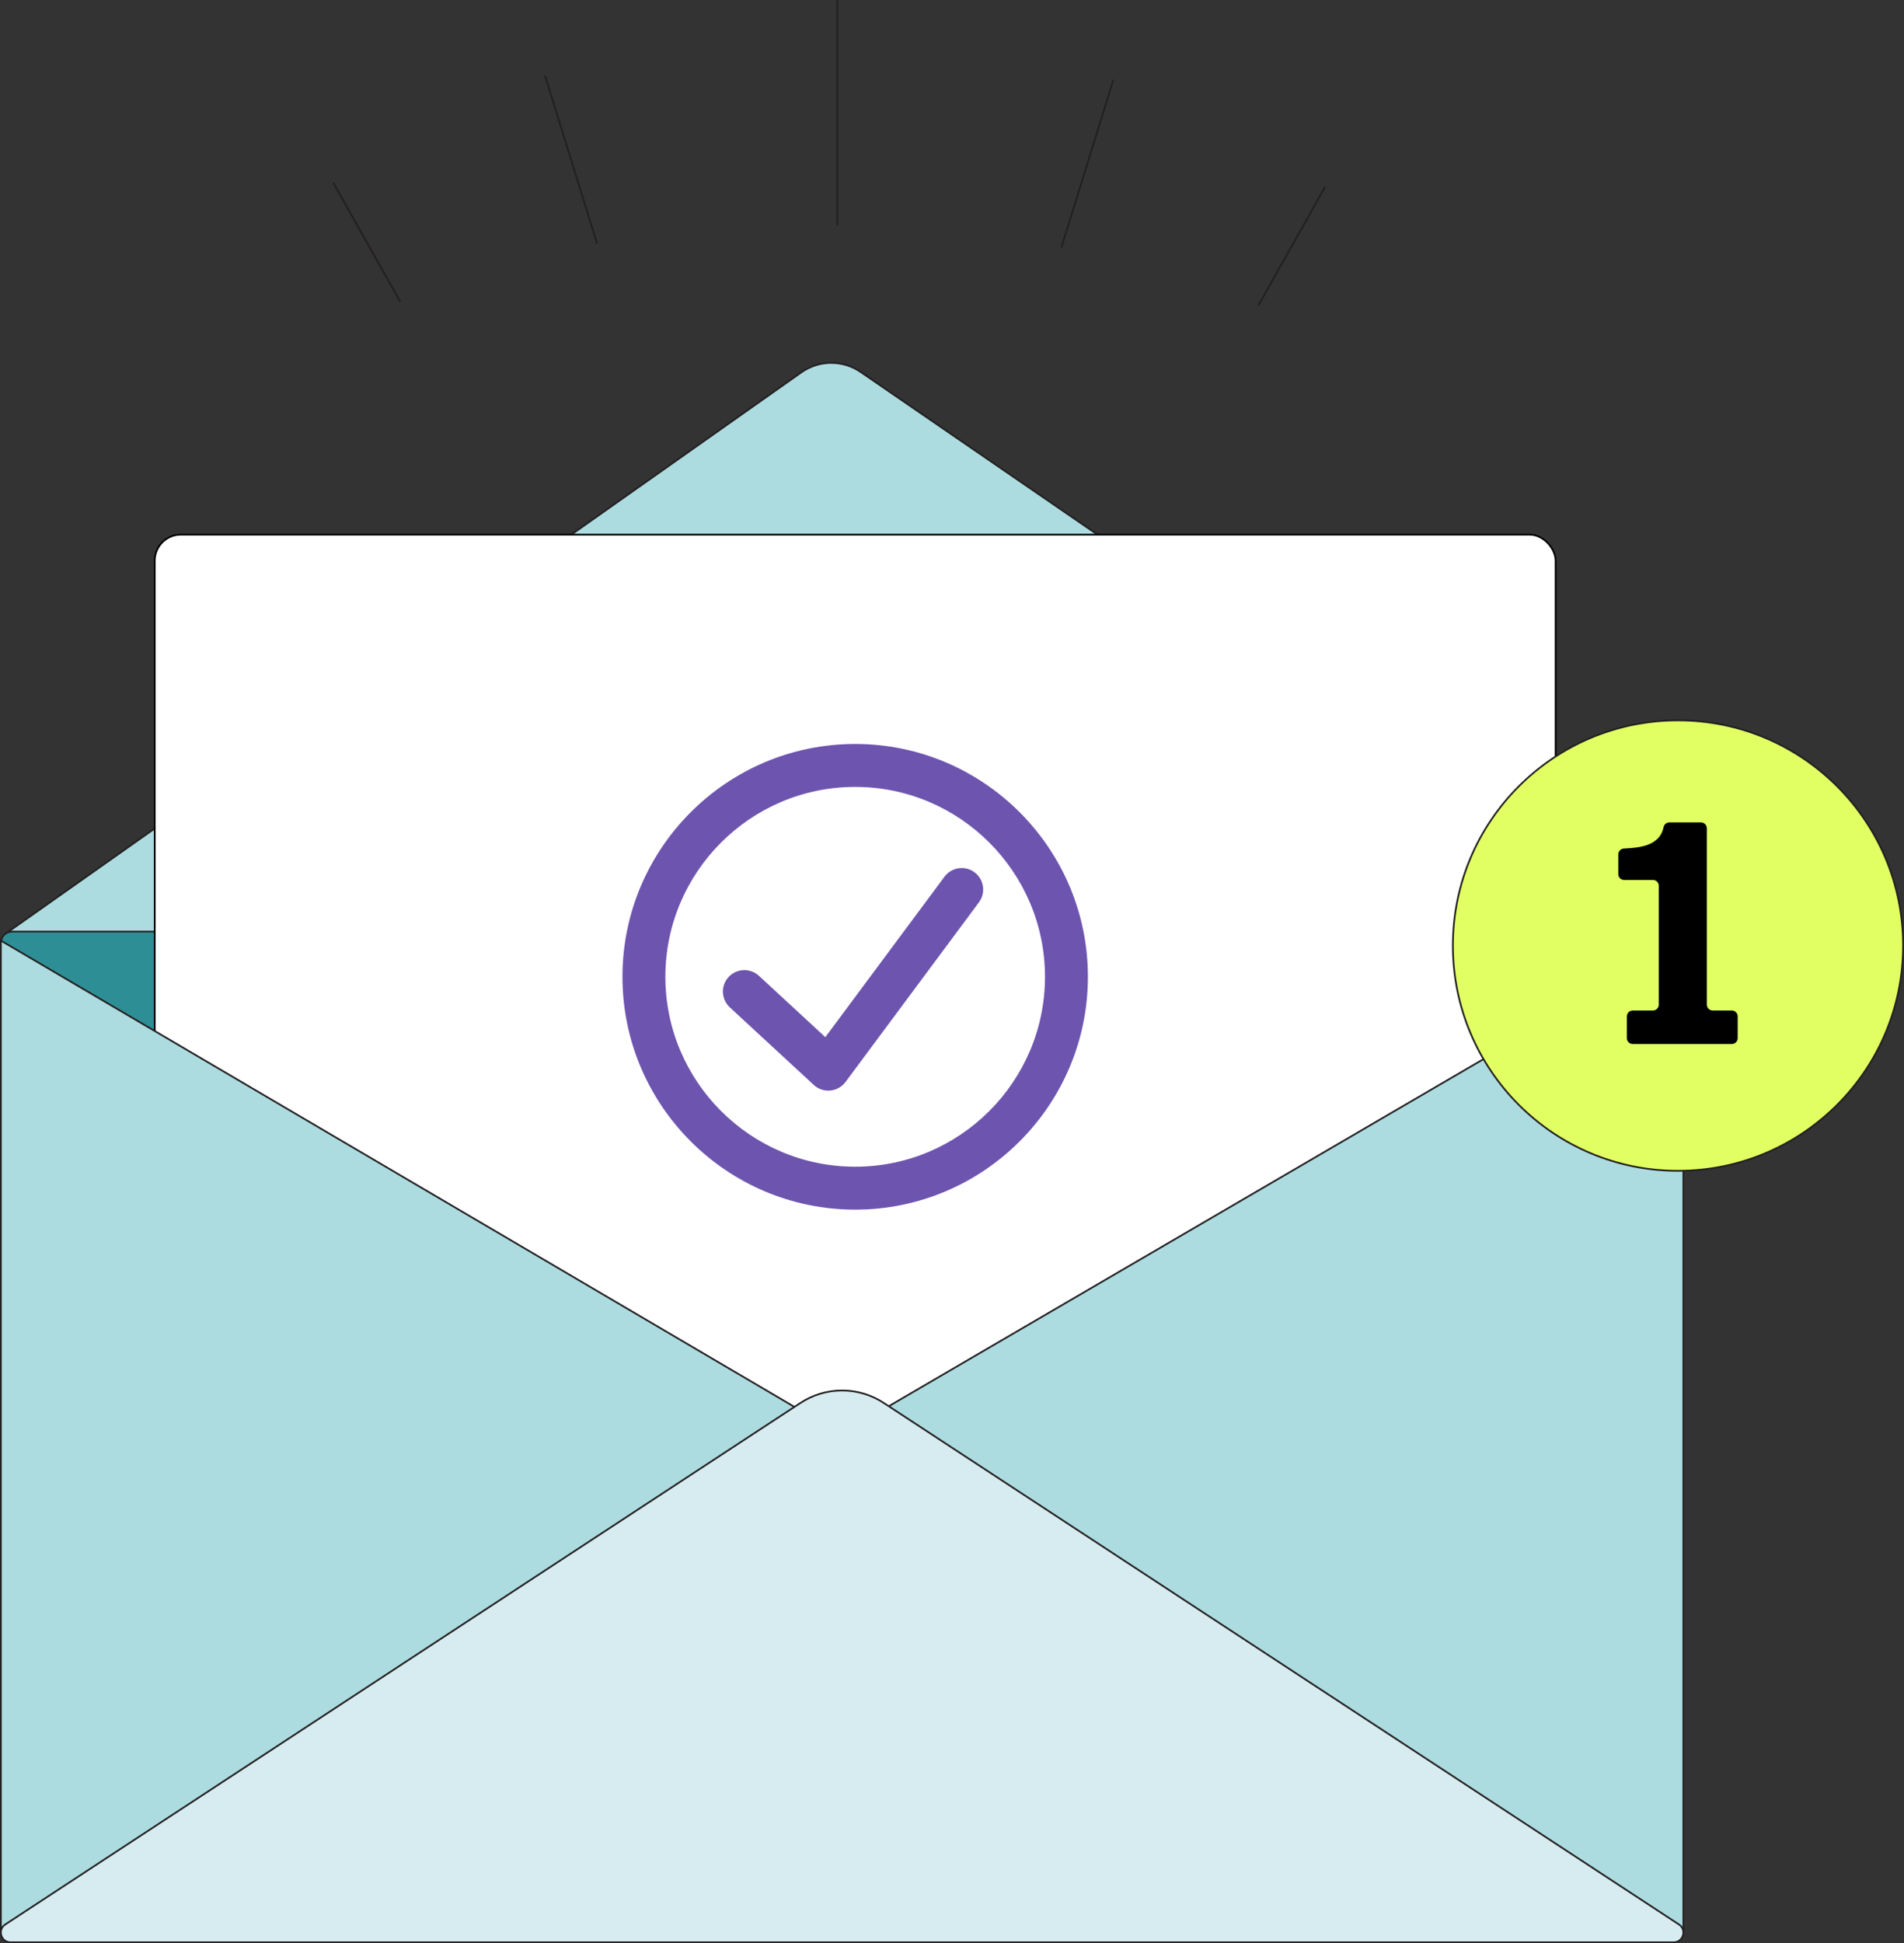 <?xml version="1.0" encoding="UTF-8"?>
<svg id="Layer_2" data-name="Layer 2" xmlns="http://www.w3.org/2000/svg" viewBox="0 0 551.11 562.18">
  <rect x="0" y="0" width="551.11" height="562.18" fill="#333333" stroke="none"/>
  <defs>
    <style>
      .cls-1 {
        fill: #6d54af;
      }

      .cls-2 {
        fill: #e1ff62;
        stroke-width: .5px;
      }

      .cls-2, .cls-3, .cls-4, .cls-5, .cls-6, .cls-7 {
        stroke-miterlimit: 10;
      }

      .cls-2, .cls-4, .cls-5, .cls-6, .cls-7 {
        stroke: #231f20;
      }

      .cls-3 {
        fill: #fff;
        stroke: #000;
      }

      .cls-3, .cls-4, .cls-5, .cls-6, .cls-7 {
        stroke-width: .5px;
      }

      .cls-4 {
        fill: #2d8e96;
      }

      .cls-5 {
        fill: #acdce0;
      }

      .cls-6 {
        fill: #d7ecf1;
      }

      .cls-7 {
        fill: none;
      }
    </style>
  </defs>
  <g id="booking">
    <path class="cls-5" d="m1.45,270.25L231.93,107.74c5.14-3.63,12-3.67,17.19-.11l236.57,162.37-484.24.26Z"/>
    <path class="cls-4" d="m1.56,275.39l237,173.67c1.15.87,2.73.88,3.89.02l243.46-173.67c2.54-1.86,1.22-5.89-1.93-5.89H3.52c-3.13,0-4.46,3.98-1.96,5.87Z"/>
    <rect class="cls-3" x="44.78" y="154.68" width="405.5" height="346.18" rx="7.55" ry="7.55"/>
    <polygon class="cls-5" points="487.25 272.66 487.25 558.65 243.75 414.71 487.25 272.66"/>
    <polygon class="cls-5" points=".25 272.13 .25 559.08 243.75 415.14 .25 272.13"/>
    <path class="cls-6" d="m3.07,561.93h481.36c2.77,0,3.87-3.59,1.57-5.14l-229.95-150.74c-7.44-5.01-17.18-5.01-24.61,0L1.49,556.79c-2.3,1.55-1.2,5.14,1.57,5.14Z"/>
    <line class="cls-7" x1="242.37" x2="242.37" y2="65.13"/>
    <line class="cls-7" x1="322.27" y1="23.04" x2="307.19" y2="71.7"/>
    <line class="cls-7" x1="383.56" y1="54.04" x2="364.16" y2="88.51"/>
    <line class="cls-7" x1="157.76" y1="21.88" x2="172.84" y2="70.54"/>
    <line class="cls-7" x1="96.47" y1="52.87" x2="115.88" y2="87.35"/>
    <circle class="cls-2" cx="485.69" cy="273.57" r="65.16"/>
    <path d="m501.28,302.05h-28.69c-.93,0-1.69-.76-1.69-1.69v-6.32c0-.93.76-1.69,1.69-1.69h5.85c.93,0,1.69-.76,1.69-1.69v-34.38c0-.93-.76-1.69-1.69-1.69h-8.34c-.93,0-1.69-.76-1.69-1.69v-5.72c0-.92.74-1.66,1.66-1.69,1.2-.05,2.36-.14,3.49-.29,1.64-.21,3.01-.58,4.11-1.1,1.29-.62,2.26-1.43,2.91-2.43.44-.67.75-1.46.94-2.36.16-.79.84-1.37,1.65-1.37h9.19c.93,0,1.69.76,1.69,1.69v51.03c0,.93.76,1.69,1.69,1.69h5.54c.93,0,1.69.76,1.69,1.69v6.32c0,.93-.76,1.69-1.69,1.69Z"/>
    <path class="cls-1" d="m247.53,349.96c-37.14,0-67.36-30.22-67.36-67.36s30.22-67.36,67.36-67.36,67.36,30.22,67.36,67.36-30.22,67.36-67.36,67.36Zm0-122.3c-30.29,0-54.94,24.65-54.94,54.94s24.65,54.94,54.94,54.94,54.94-24.65,54.94-54.94-24.65-54.94-54.94-54.94Z"/>
    <path class="cls-1" d="m239.75,315.53c-1.55,0-3.06-.58-4.21-1.65l-24.3-22.44c-2.52-2.33-2.68-6.26-.35-8.78,2.32-2.52,6.25-2.68,8.78-.35l19.22,17.75,34.49-46.42c2.05-2.75,5.94-3.33,8.69-1.28,2.75,2.05,3.33,5.94,1.28,8.69l-38.61,51.97c-1.05,1.41-2.65,2.32-4.41,2.48-.19.02-.39.03-.58.03Z"/>
  </g>
</svg>